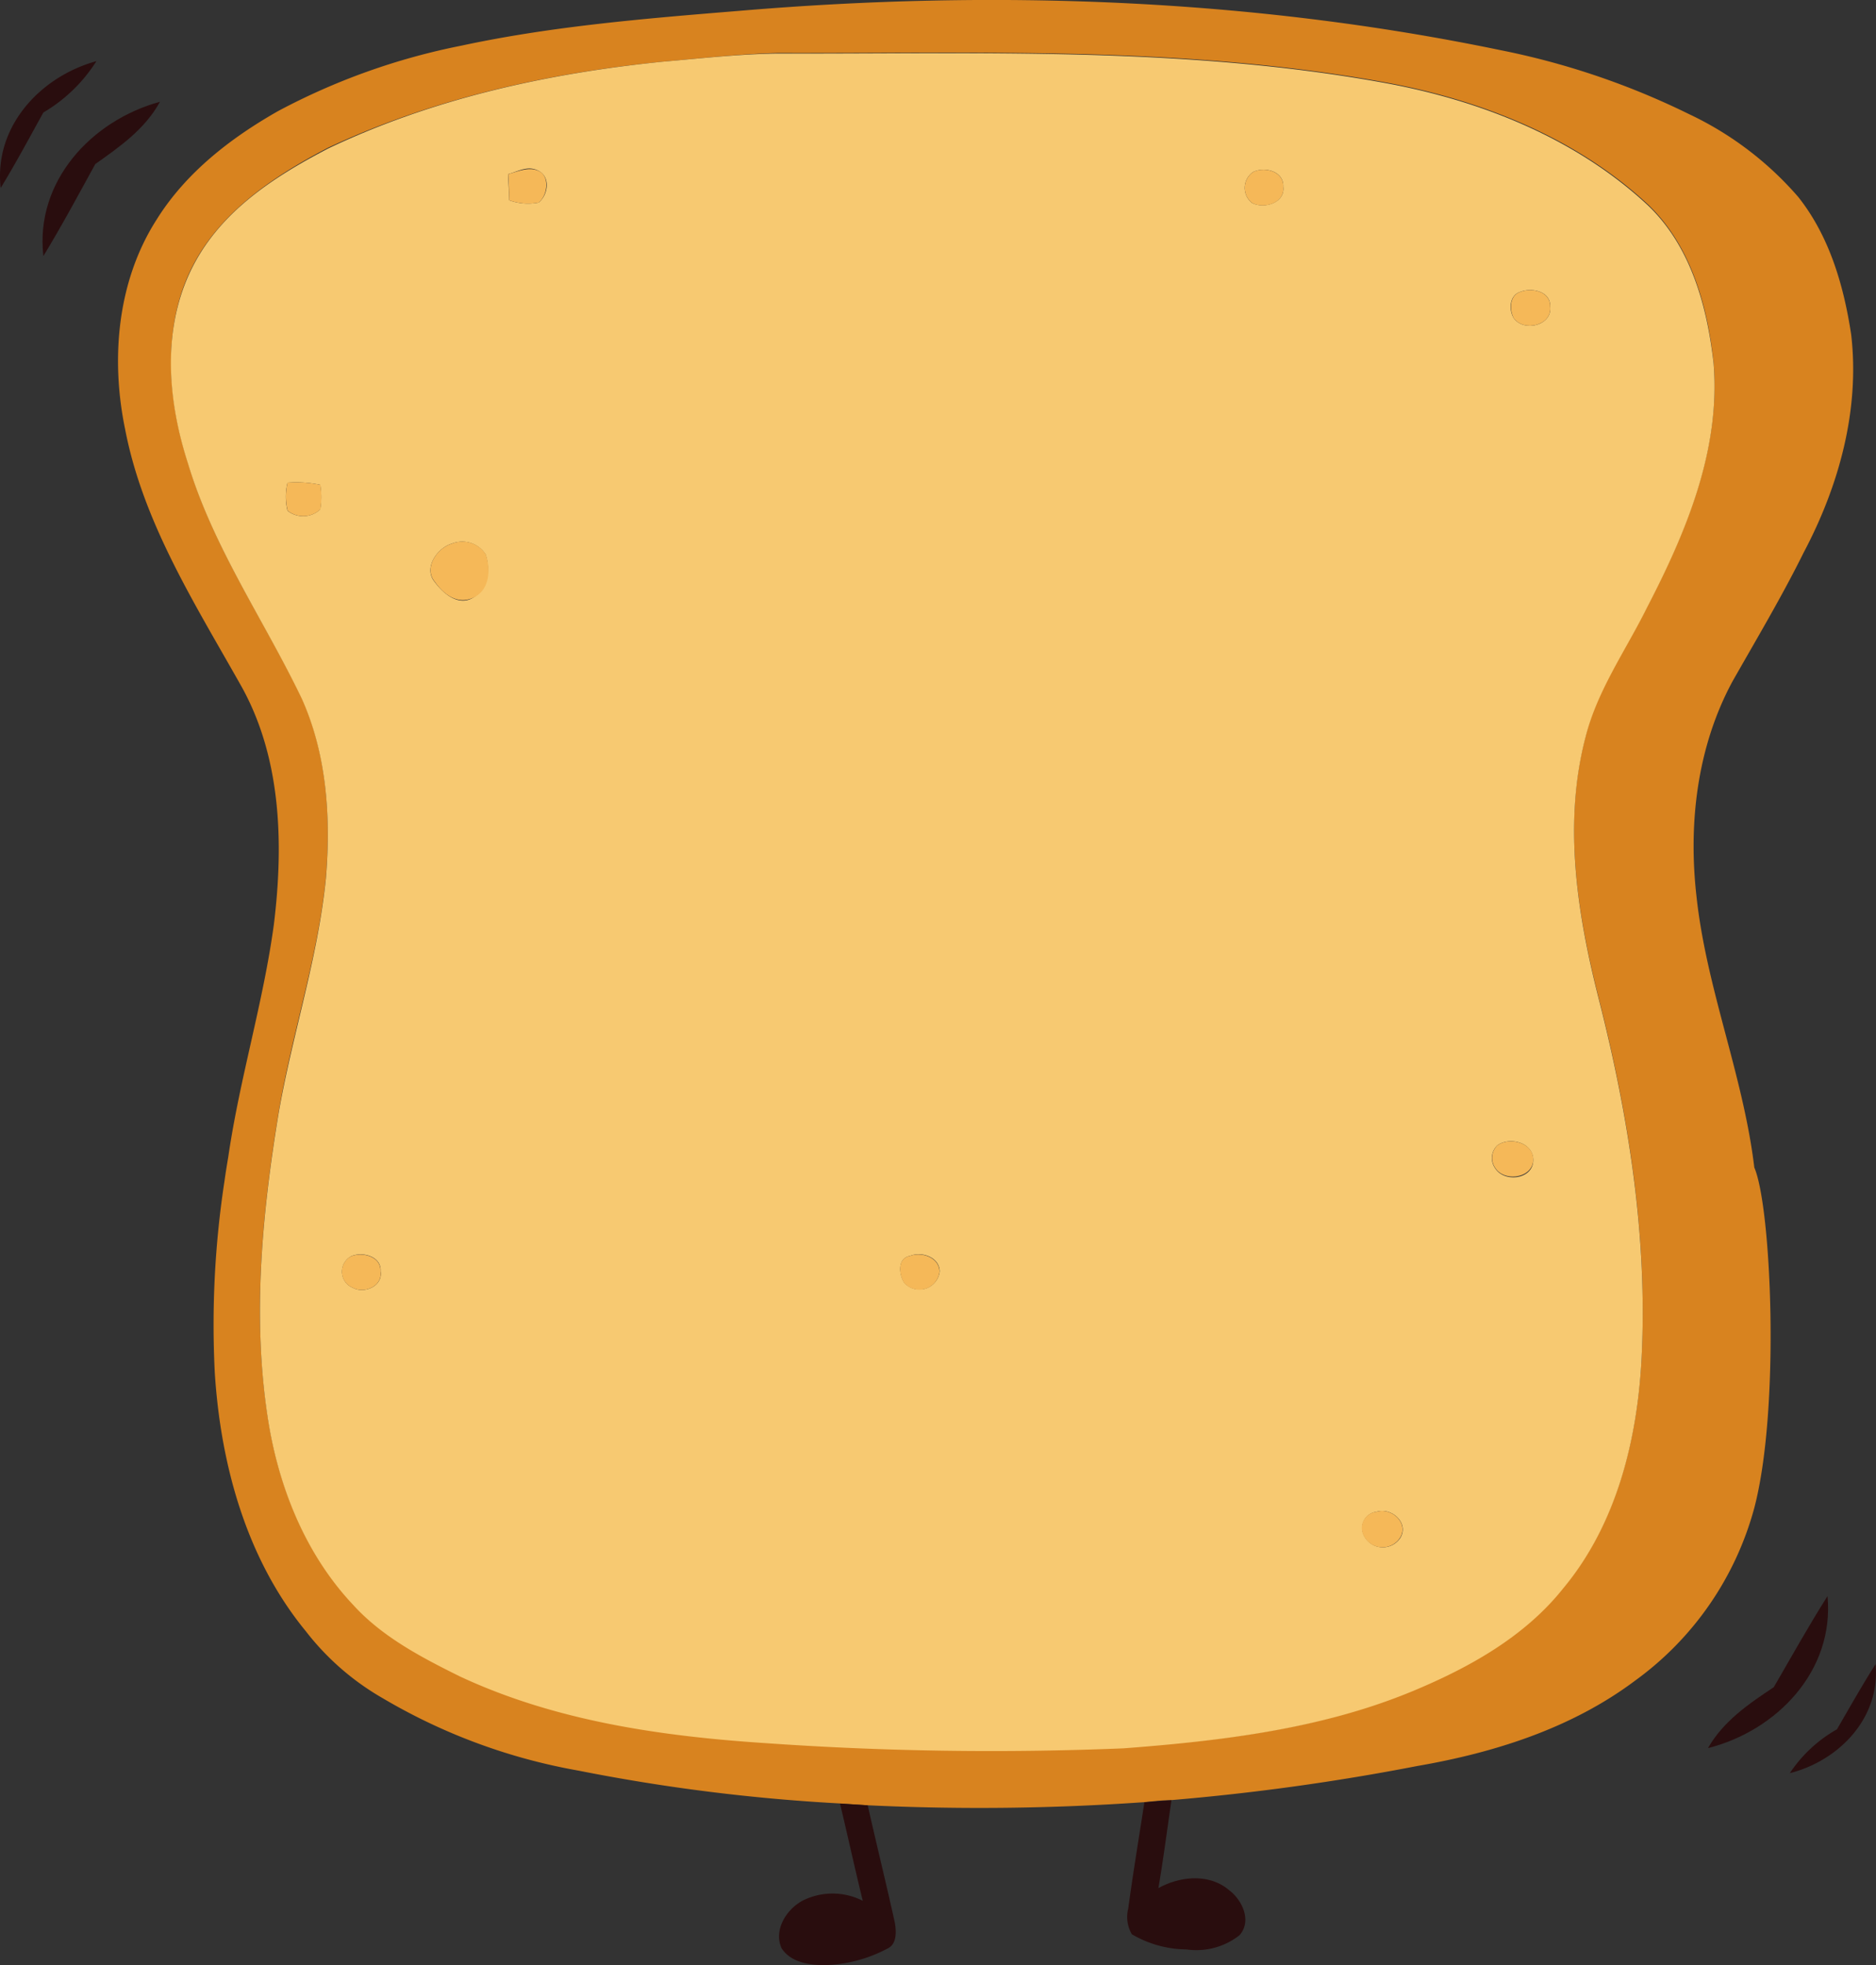 <svg id="Livello_1" data-name="Livello 1" xmlns="http://www.w3.org/2000/svg" viewBox="0 0 164.8 172.59"><rect x="0" y="0" width="164.8" height="172.59" fill="#333333" stroke="none"/><defs><style>.cls-1{fill:#fff;}.cls-2{fill:#d8831f;}.cls-3{fill:#f7c971;}.cls-4{fill:#f5b858;}.cls-5{fill:#290d0e;}</style></defs><path class="cls-1" d="M430.52,283.54a2.32,2.32,0,0,1,3.11,2.84,2.37,2.37,0,0,1-4.11.76A2.42,2.42,0,0,1,430.52,283.54Z" transform="translate(-374.47 -205.12)"/><path class="cls-2" d="M439.45,206.07c22.26-1.88,44.84-1.1,66.76,3.44a67.28,67.28,0,0,1,16.63,5.63,29.08,29.08,0,0,1,9.6,7.28c2.74,3.45,4,7.79,4.65,12.09.77,6.62-1.08,13.3-4.17,19.13-1.91,3.86-4.13,7.58-6.26,11.33-3.1,5.74-3.89,12.45-3.16,18.87.87,8.11,4.11,15.73,5.08,23.82,1.5,3.45,2.28,21.21,0,29.89a27.61,27.61,0,0,1-10.48,15.18c-5.56,4.17-12.34,6.32-19.12,7.49a202.51,202.51,0,0,1-21.66,3c-.79,0-1.59.11-2.38.18a206.55,206.55,0,0,1-24.25.27l-2.44-.16a163.34,163.34,0,0,1-23-2.89,51.2,51.2,0,0,1-17.12-6.33,23,23,0,0,1-6.79-5.9c-5.22-6.35-7.48-14.61-8-22.68a83.46,83.46,0,0,1,.85-16.86c.1-.73.22-1.45.34-2.17,1-6.86,3.07-13.51,4-20.38.87-7.11.67-14.78-3-21.16-4-7.09-8.51-14.2-10.07-22.33-1.28-6.18-.69-13,2.76-18.39,2.57-4.13,6.51-7.18,10.69-9.55A58.2,58.2,0,0,1,415,209.13C423,207.41,431.24,206.74,439.45,206.07Zm-6.78,4.47c-10.08,1-20.16,3.23-29.37,7.55-4.85,2.53-9.77,5.81-12.17,10.93s-1.89,11.35-.15,16.73c2.19,7.39,6.66,13.77,10,20.66,2.21,4.93,2.56,10.46,2.12,15.78-.7,7-3,13.74-4.16,20.66-1.43,8.7-2.29,17.61-1,26.39.89,6.14,3.26,12.22,7.57,16.78,2.56,2.81,6,4.6,9.37,6.27,8.42,3.93,17.75,5.26,26.94,5.86a282.69,282.69,0,0,0,31.35.45c8.59-.6,17.32-1.64,25.34-5,5-2.06,9.89-4.78,13.29-9.06,4.69-5.63,6.52-13.08,6.88-20.26.53-10.59-1.14-21.16-3.74-31.4-1.91-7.5-3.19-15.49-1.18-23.11,1-4.12,3.54-7.61,5.4-11.37,3.43-6.61,6.48-13.86,5.84-21.47-.54-5-2-10.24-5.74-13.83-6.37-5.93-14.77-9.24-23.24-10.77-17.56-3.19-35.48-2.51-53.23-2.56C439.39,209.87,436,210.25,432.67,210.54Z" transform="translate(-374.47 -205.12)"/><path class="cls-3" d="M432.67,210.54c3.36-.29,6.72-.67,10.09-.72,17.75.05,35.67-.63,53.23,2.56,8.47,1.53,16.87,4.84,23.24,10.77C523,226.74,524.43,232,525,237c.64,7.61-2.41,14.86-5.84,21.47-1.86,3.76-4.36,7.25-5.4,11.37-2,7.62-.73,15.61,1.18,23.11,2.6,10.24,4.27,20.81,3.74,31.4-.36,7.18-2.19,14.63-6.88,20.26-3.4,4.28-8.32,7-13.29,9.06-8,3.31-16.75,4.35-25.34,5a282.69,282.69,0,0,1-31.35-.45c-9.19-.6-18.52-1.93-26.94-5.86-3.37-1.67-6.81-3.46-9.37-6.27-4.31-4.56-6.68-10.64-7.57-16.78-1.29-8.78-.43-17.69,1-26.39,1.2-6.92,3.46-13.65,4.16-20.66.44-5.32.09-10.85-2.12-15.78-3.31-6.89-7.78-13.27-10-20.66-1.74-5.38-2.29-11.47.15-16.73s7.32-8.4,12.17-10.93C412.51,213.77,422.59,211.56,432.67,210.54Zm-13.55,9.87c0,.77.07,1.53.09,2.3a4.84,4.84,0,0,0,2.58.2c.79-.63,1.06-2.13.09-2.73S420,220.17,419.12,220.41Zm65.44-.19a1.69,1.69,0,0,0-.11,2.72c1.05.56,2.93,0,2.75-1.42C487.26,220.16,485.59,219.73,484.56,220.22ZM508,230.76c-.93.31-1,1.55-.56,2.29.87,1.26,3.4.67,3.21-1C510.69,230.68,509,230.35,508,230.76ZM399.73,247.51a5.15,5.15,0,0,0,0,2.47,2.2,2.2,0,0,0,2.87-.12,6.53,6.53,0,0,0,0-2.16A10,10,0,0,0,399.73,247.51Zm14.42,5.36c-1.28.38-2.5,2.15-1.5,3.35.73,1,2.08,2.19,3.39,1.39s1.53-2.47,1.09-3.79A2.44,2.44,0,0,0,414.15,252.87ZM506,305.72a1.54,1.54,0,0,0-.19,2c.79,1.27,3.28,1,3.35-.64S507.05,304.92,506,305.72Zm-100.71,9.75a1.53,1.53,0,0,0,.2,2.76c1,.54,2.64-.17,2.41-1.46C408,315.45,406.27,315,405.28,315.47Zm49.14-.05c-1.14.18-1,1.63-.52,2.36a1.79,1.79,0,0,0,3.11-1C457,315.54,455.45,315,454.42,315.42Zm41,22.47a1.43,1.43,0,0,0-1.24,1.84,1.84,1.84,0,0,0,3.31.43C498.26,338.86,496.7,337.48,495.4,337.89Z" transform="translate(-374.47 -205.12)"/><path class="cls-4" d="M419.12,220.41c.88-.24,1.88-.71,2.76-.23s.7,2.1-.09,2.73a4.84,4.84,0,0,1-2.58-.2C419.19,221.94,419.16,221.18,419.12,220.41Z" transform="translate(-374.47 -205.12)"/><path class="cls-4" d="M484.56,220.22c1-.49,2.7-.06,2.64,1.3.18,1.43-1.7,2-2.75,1.42A1.69,1.69,0,0,1,484.56,220.22Z" transform="translate(-374.47 -205.12)"/><path class="cls-4" d="M508,230.76c1-.41,2.68-.08,2.65,1.29.19,1.67-2.34,2.26-3.21,1C507.05,232.31,507.08,231.07,508,230.76Z" transform="translate(-374.47 -205.12)"/><path class="cls-4" d="M399.73,247.51a10,10,0,0,1,2.88.19,6.53,6.53,0,0,1,0,2.16,2.2,2.2,0,0,1-2.87.12A5.15,5.15,0,0,1,399.73,247.51Z" transform="translate(-374.47 -205.12)"/><path class="cls-4" d="M414.15,252.87a2.44,2.44,0,0,1,3,.95c.44,1.32.34,3.12-1.09,3.79s-2.66-.34-3.39-1.39C411.65,255,412.87,253.25,414.15,252.87Z" transform="translate(-374.47 -205.12)"/><path class="cls-4" d="M506,305.72c1.06-.8,3.25-.25,3.16,1.32s-2.56,1.91-3.35.64A1.54,1.54,0,0,1,506,305.72Z" transform="translate(-374.47 -205.12)"/><path class="cls-4" d="M405.28,315.47c1-.44,2.7,0,2.61,1.3.23,1.29-1.39,2-2.41,1.46A1.53,1.53,0,0,1,405.28,315.47Z" transform="translate(-374.47 -205.12)"/><path class="cls-4" d="M454.42,315.42c1-.38,2.55.12,2.59,1.38a1.79,1.79,0,0,1-3.11,1C453.42,317.05,453.28,315.6,454.42,315.42Z" transform="translate(-374.47 -205.12)"/><path class="cls-4" d="M495.4,337.89c1.3-.41,2.86,1,2.07,2.27a1.84,1.84,0,0,1-3.31-.43A1.43,1.43,0,0,1,495.4,337.89Z" transform="translate(-374.47 -205.12)"/><path class="cls-5" d="M448.26,363.52l2.44.16c.77,3.44,1.62,6.86,2.38,10.31.13.78.19,1.9-.68,2.28a12.38,12.38,0,0,1-5.44,1.44c-1.36,0-3-.21-3.83-1.48-.72-1.61.41-3.39,1.82-4.17a5.85,5.85,0,0,1,5.31,0C449.56,369.2,448.94,366.35,448.26,363.52Z" transform="translate(-374.47 -205.12)"/><path class="cls-5" d="M475,363.41c.79-.07,1.59-.13,2.38-.18-.38,2.57-.71,5.16-1.15,7.72,1.9-1.06,4.49-1.31,6.23.19,1.15.87,2,2.71.89,3.95a6.14,6.14,0,0,1-4.66,1.24A9.64,9.64,0,0,1,473.9,375a3,3,0,0,1-.32-2.25C474,369.65,474.52,366.53,475,363.41Z" transform="translate(-374.47 -205.12)"/><path class="cls-5" d="M382.84,219.53c-1.49,2.71-2.95,5.44-4.56,8.08-.75-6.55,4.22-11.91,10.24-13.55C387.22,216.45,385,218,382.84,219.53Z" transform="translate(-374.47 -205.12)"/><path class="cls-5" d="M530.29,353.3c1.55-2.67,3.06-5.38,4.72-8,.62,6.56-4.45,11.82-10.5,13.35C525.85,356.29,528.09,354.76,530.29,353.3Z" transform="translate(-374.47 -205.12)"/><path class="cls-5" d="M378.28,215c-1.23,2.22-2.43,4.47-3.75,6.63-.61-5.38,3.47-9.78,8.41-11.14A13.77,13.77,0,0,1,378.28,215Z" transform="translate(-374.47 -205.12)"/><path class="cls-5" d="M535.84,357c1.11-1.91,2.2-3.85,3.39-5.72.44,4.7-3.19,8.47-7.53,9.57A12.12,12.12,0,0,1,535.84,357Z" transform="translate(-374.47 -205.12)"/></svg>